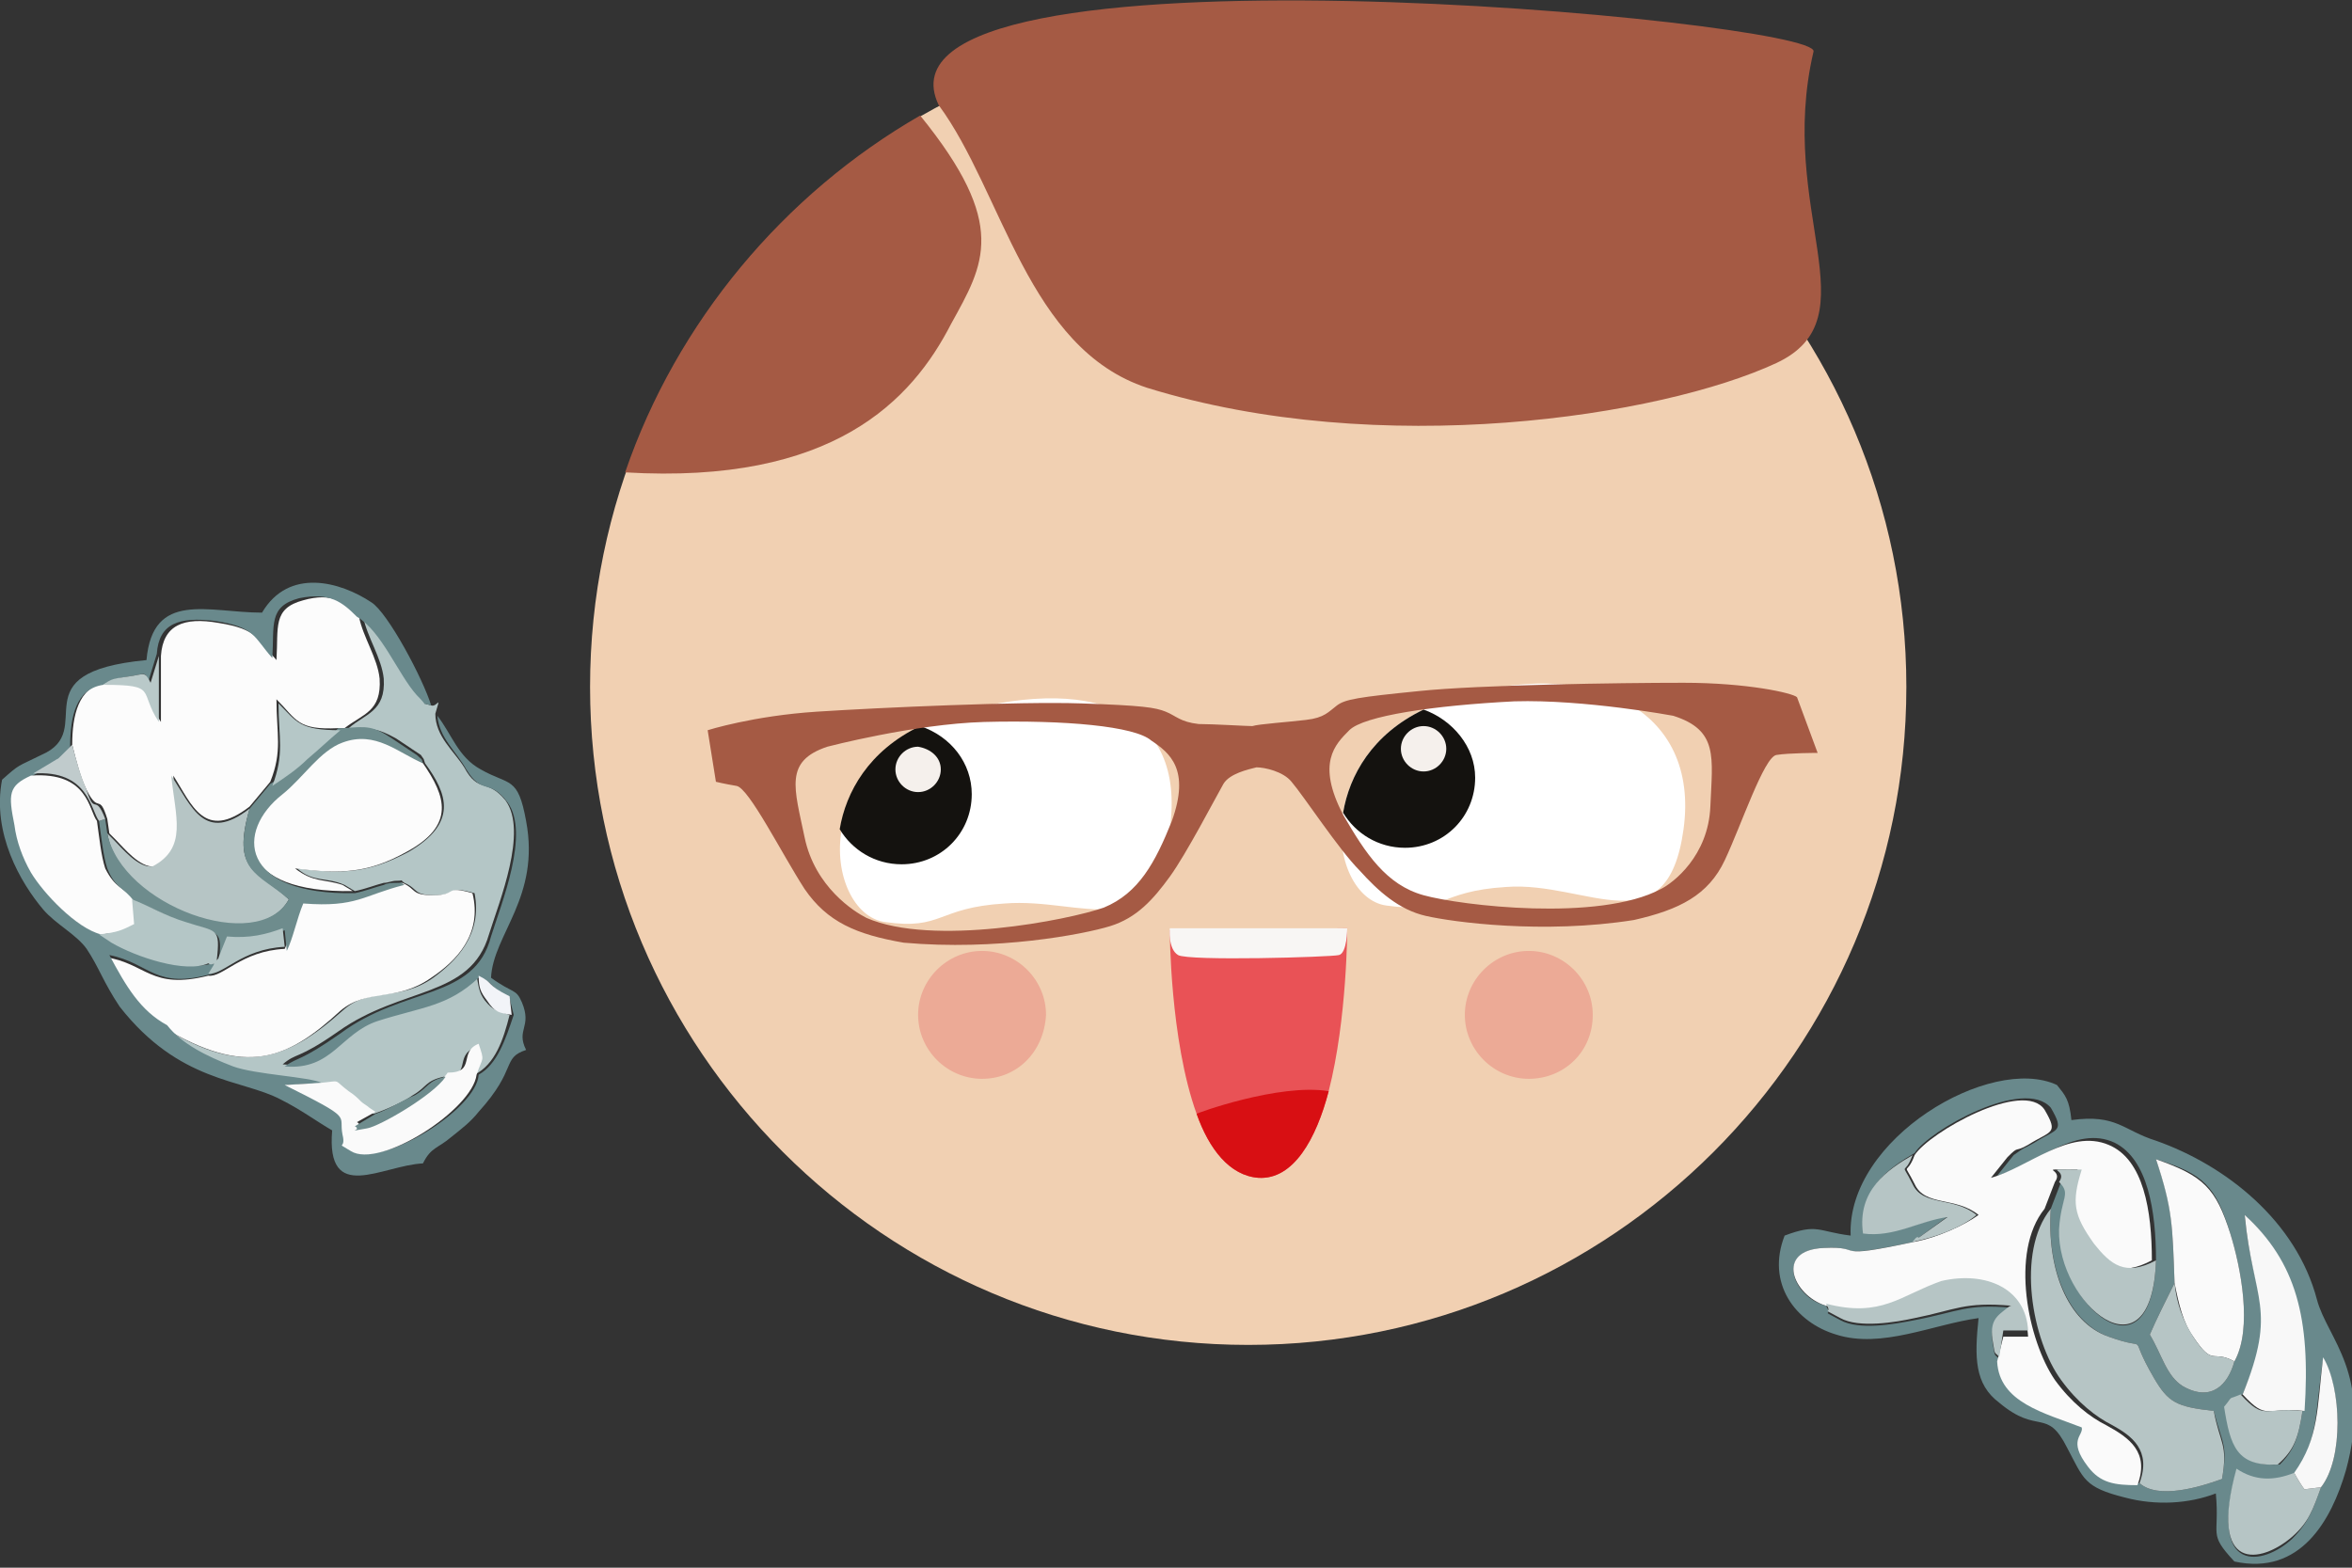 <?xml version="1.0" encoding="utf-8"?>
<!-- Generator: Adobe Illustrator 22.1.0, SVG Export Plug-In . SVG Version: 6.00 Build 0)  -->
<svg version="1.1" id="Layer_1" xmlns="http://www.w3.org/2000/svg" xmlns:xlink="http://www.w3.org/1999/xlink" x="0px" y="0px"
	 viewBox="0 0 114 76" style="enable-background:new 0 0 114 76;" xml:space="preserve">
<rect x="0" y="0" width="114" height="76" fill="#333333" stroke="none"/>
<style type="text/css">
	.st0{fill-rule:evenodd;clip-rule:evenodd;fill:#F1D0B2;}
	.st1{fill-rule:evenodd;clip-rule:evenodd;fill:#A55A44;}
	.st2{fill-rule:evenodd;clip-rule:evenodd;fill:#FCFCFC;}
	.st3{fill-rule:evenodd;clip-rule:evenodd;fill:#B4C6C6;}
	.st4{fill-rule:evenodd;clip-rule:evenodd;fill:#69898C;}
	.st5{fill-rule:evenodd;clip-rule:evenodd;fill:#B6C5C5;}
	.st6{fill-rule:evenodd;clip-rule:evenodd;fill:#6E8C8D;}
	.st7{fill-rule:evenodd;clip-rule:evenodd;fill:#FAFAFA;}
	.st8{fill-rule:evenodd;clip-rule:evenodd;fill:#B5C7C7;}
	.st9{fill-rule:evenodd;clip-rule:evenodd;fill:#C0CBCC;}
	.st10{fill-rule:evenodd;clip-rule:evenodd;fill:#B9C9C9;}
	.st11{fill-rule:evenodd;clip-rule:evenodd;fill:#F2F4F8;}
	.st12{fill-rule:evenodd;clip-rule:evenodd;fill:#F8F8F8;}
	.st13{fill:#ECAA96;}
	.st14{fill:#FFFFFF;}
	.st15{fill:#14120F;}
	.st16{fill:#E95256;}
	.st17{fill:#F8F6F4;}
	.st18{fill:#D80F13;}
	.st19{fill:#F5F0EC;}
	.st20{fill:#A55A44;}
</style>
<path class="st0" d="M60.5,65.2c17.6,0,31.9-14.3,31.9-31.9c0-17.6-14.3-31.9-31.9-31.9c-17.6,0-31.9,14.3-31.9,31.9
	C28.6,50.9,42.9,65.2,60.5,65.2L60.5,65.2z"/>
<path class="st1" d="M45.5,5.1C41.4-3.4,88.3,1,87.9,2.5c-1.8,7.7,2.9,12.9-1.8,15.1c-5.6,2.6-19.2,4.7-30.5,1.2
	C49.8,16.9,48.6,9.3,45.5,5.1L45.5,5.1z"/>
<path class="st1" d="M44.6,5.6c-6.6,3.8-11.8,10-14.3,17.3c10.1,0.6,13.9-3.5,15.8-7.2C47.7,12.8,48.9,10.9,44.6,5.6L44.6,5.6z"/>
<path class="st2" d="M17.4,29.9c0.2,1,0.9,2,1,3c0.1,1.6-0.8,1.7-1.7,2.4l-0.3,0c-2,0.1-2-0.4-3-1.4c0,1.7,0.3,2.5-0.3,4l-1,1.2
	c-2.2,1.7-2.8-0.1-3.7-1.5c0.1,2,0.8,3.5-0.9,4.4c-0.7,0.1-1.5-0.9-1.9-1.3c0,0-0.1-0.1-0.1-0.1c0,0-0.1-0.1-0.1-0.1
	c0,0-0.1-0.1-0.1-0.1l-0.1-0.7c-0.4-1.3-0.4-0.2-1-1.4c-0.3-0.6-0.5-1.4-0.7-2.2c0-1.4,0.3-2.8,1.6-3c2.7,0.1,1.7,0.4,2.7,1.9l0-3.2
	c0.1-1.5,1.1-1.9,2.8-1.6c1.9,0.3,1.9,0.8,2.8,1.8c0.1-1.6-0.2-2.5,1.3-2.9C16.1,28.7,16.8,29.2,17.4,29.9L17.4,29.9z"/>
<path class="st3" d="M20.9,34.2c0.3,0.1,0.5-0.6,0.2,0.4c0,1.1,0.9,1.8,1.4,2.6c0.7,1.3,1.1,0.5,2,1.6c1.1,1.5-0.3,4.9-0.8,6.5
	c-0.9,3.1-4.2,2.5-7.3,4.7c-2,1.4-2,1-2.7,1.6c2.3,0.2,2.7-1.6,4.5-2.2c2.1-0.7,3.4-0.8,4.9-2.1c0.1,0.5,0.1,0.8,0.4,1.2
	c0.4,0.5,0.6,0.5,1.2,0.7c-0.3,1.2-0.7,2.4-1.7,2.9c0.3-0.8,0.4-0.6,0-1.3c-1,0.4-0.1,1.4-1.5,1.4c-0.9,0.2-0.8,0.5-1.5,0.9
	c-0.4,0.3-1.3,0.7-1.9,0.9l-0.3-0.2c-0.1-0.1-0.3-0.2-0.4-0.3c-0.3-0.2-0.3-0.3-0.6-0.5c-0.8-0.7-0.4-0.5-1.4-0.4
	c-0.6-0.3-3.2-0.4-4.3-0.8c-1.3-0.4-2.5-1.1-3.2-2c3.9,2.4,6,1.6,8.7-0.8c1.3-1.2,2.7-0.4,4.4-1.6c1.1-0.8,2.4-2.1,2-4.1
	c-1.4-0.4-0.8,0.1-1.9,0.1c-1.1,0-0.8-0.3-1.5-0.6c-0.3-0.2,0.1-0.1-0.4-0.1c-0.2,0-0.4,0.1-0.6,0.1c-0.4,0.1-0.9,0.3-1.4,0.4
	l-0.5-0.3c-0.9-0.4-1.5-0.1-2.3-0.8c2.3,0.3,3.5,0.2,5.4-0.8c2.4-1.4,1.9-2.8,0.8-4.3c-0.1-0.3,0-0.1-0.2-0.4l-1.2-0.8
	c-0.9-0.5-1.2-0.5-2.3-0.5c0.8-0.7,1.8-0.8,1.7-2.4c-0.1-1-0.8-2-1-3c1.2,0.6,1.9,2.8,2.9,3.8C20.9,34.4,20.3,34,20.9,34.2
	L20.9,34.2z"/>
<path class="st2" d="M7.9,49.8c-1.3-0.7-2-1.9-2.8-3.4c2,0.3,2.2,1.6,5,0.9c0.7,0.1,1.6-1.2,3.7-1.3c0.3-0.6,0.4-1.5,0.8-2.3
	c2.7,0.2,3-0.4,4.9-0.9c0.7,0.3,0.4,0.6,1.5,0.6c1.2,0,0.5-0.5,1.9-0.1c0.5,2-0.8,3.3-2,4.1c-1.7,1.2-3.1,0.5-4.4,1.6
	C13.9,51.4,11.9,52.2,7.9,49.8L7.9,49.8z"/>
<path class="st4" d="M20.9,34.2c-0.6-0.2,0,0.2-0.7-0.5c-0.9-1-1.7-3.1-2.9-3.8c-0.7-0.7-1.3-1.2-2.8-0.9c-1.5,0.4-1.2,1.3-1.3,2.9
	c-0.9-1-0.8-1.5-2.8-1.8c-1.7-0.2-2.7,0.1-2.8,1.6l-0.4,1.3C7,32.5,7,32.7,6.2,32.8c-0.6,0.1-0.7,0.1-1.2,0.4
	c-1.3,0.2-1.6,1.5-1.6,3L3,36.7c-0.3,0.3-0.1,0.1-0.4,0.3l-1,0.6c-1.1,0.6-1.1,0.9-0.8,2.4c0.1,0.8,0.4,1.7,0.8,2.3
	c0.6,1.1,2.1,2.7,3.4,3l0.6,0.4c1.1,0.7,3.5,1.4,4.7,1c0.1,0.2,0.5-0.4,0,0.5c-2.8,0.8-3-0.5-5-0.9c0.8,1.5,1.5,2.7,2.8,3.4
	c0.7,0.9,1.9,1.5,3.2,2c1.1,0.4,3.7,0.5,4.3,0.8l-1.7,0.1c3.5,1.7,2.7,1.4,2.8,2.4c0.2,0.8-0.4,0.3,0.4,0.8c1.4,0.8,6-2,6.1-3.7
	c0.9-0.5,1.3-1.7,1.7-2.9l-0.2-0.8c-1.2-0.7-0.6-0.7-1.5-1c-1.5,1.4-2.7,1.4-4.9,2.1c-1.8,0.6-2.2,2.4-4.5,2.2
	c0.7-0.5,0.7-0.2,2.7-1.6c3.1-2.3,6.5-1.6,7.3-4.7c0.5-1.6,1.9-5,0.8-6.5c-0.9-1.2-1.2-0.3-2-1.6c-0.5-0.9-1.3-1.5-1.4-2.6
	c0.7,0.9,1,2,2.1,2.6c1.4,0.8,1.8,0.3,2.2,2.5c0.7,3.7-1.6,5.5-1.7,7.6c1.1,0.8,1.2,0.5,1.5,1.2c0.5,1.2-0.3,1.3,0.2,2.3
	c-1.2,0.4-0.4,0.9-2.3,3c-0.4,0.5-0.8,0.8-1.3,1.2c-0.7,0.6-1,0.5-1.4,1.3c-2,0.1-4.7,2-4.4-1.6c-0.7-0.4-1.5-1-2.5-1.5
	c-1.9-1-4.9-0.8-7.8-4.5C5,47.6,4.8,46.9,4.2,46c-0.5-0.7-1.5-1.2-2.1-1.9c-1.1-1.3-2.5-3.7-2-6.3C1,37,0.8,37.2,2,36.6
	c2.8-1.2-1.2-4,5.1-4.6c0.3-3.4,3-2.3,5.6-2.3c1.3-2.2,3.8-1.5,5.3-0.5C18.8,29.7,20.5,32.9,20.9,34.2L20.9,34.2z"/>
<path class="st2" d="M20.5,37c1.1,1.6,1.6,3-0.8,4.3c-1.8,1-3.1,1.1-5.4,0.8c0.9,0.7,1.4,0.5,2.3,0.8l0.5,0.3
	c-5.6,0.1-5.8-2.9-3.5-4.8c1-0.8,1.8-2,2.9-2.5C18.2,35.4,19.4,36.4,20.5,37L20.5,37z"/>
<path class="st2" d="M4.7,39.8c0.1,0.7,0.2,1.7,0.4,2.3C5.6,43.1,6,43,6.5,43.6l0.1,1.2c-0.7,0.4-0.8,0.4-1.7,0.5
	c-1.2-0.3-2.8-2-3.4-3c-0.4-0.7-0.7-1.5-0.8-2.3c-0.3-1.5-0.3-1.9,0.8-2.4C4.3,37.4,4.3,39.3,4.7,39.8L4.7,39.8z"/>
<path class="st5" d="M12.1,39.2c-0.9,3.1,0.4,3,1.9,4.4c-1.5,2.8-8.2,0.4-8.8-3.2c0,0,0.1,0.1,0.1,0.1c0,0,0.1,0.1,0.1,0.1
	c0,0,0.1,0.1,0.1,0.1c0.4,0.4,1.2,1.4,1.9,1.3c1.7-0.9,1.1-2.4,0.9-4.4C9.3,39.1,9.9,40.9,12.1,39.2L12.1,39.2z"/>
<path class="st6" d="M20.5,37c-1.2-0.5-2.3-1.6-3.9-1c-1.1,0.4-1.9,1.7-2.9,2.5c-2.3,1.8-2.1,4.9,3.5,4.8c0.5-0.1,1-0.3,1.4-0.4
	c0.2-0.1,0.4-0.1,0.6-0.1c0.5,0,0.1-0.1,0.4,0.1c-2,0.5-2.3,1.1-4.9,0.9c-0.3,0.7-0.5,1.7-0.8,2.3l-0.1-1c-0.8,0.3-1.6,0.5-2.7,0.4
	l-0.4,1c0,0-0.1,0.1-0.1,0.2c0.2-1.7,0-1.4-1.5-1.9c-0.9-0.3-1.7-0.8-2.6-1.1C6,43,5.6,43.1,5.2,42.1c-0.2-0.6-0.3-1.6-0.4-2.3
	l0.3-0.1l0.1,0.7c0.7,3.5,7.3,5.9,8.8,3.2c-1.5-1.3-2.8-1.3-1.9-4.4l1-1.2c0.7-0.4,1.2-0.8,1.7-1.3c0.6-0.5,1-0.8,1.6-1.4l0.3,0
	c1.1-0.1,1.4-0.1,2.3,0.5l1.2,0.8C20.5,36.9,20.4,36.7,20.5,37L20.5,37z"/>
<path class="st7" d="M23.1,52.1c-0.2,1.7-4.7,4.6-6.1,3.7c-0.8-0.5-0.2,0-0.4-0.8c-0.2-1,0.6-0.7-2.8-2.4l1.7-0.1
	c1.1-0.1,0.6-0.2,1.4,0.4c0.3,0.2,0.4,0.3,0.6,0.5c0.1,0.1,0.3,0.2,0.4,0.3l0.3,0.2l-0.9,0.5c0.4,0.2-0.6,0.3,0.6,0.1
	c0.5-0.1,3.2-1.6,3.8-2.5c1.4,0,0.5-1,1.5-1.4C23.5,51.5,23.4,51.2,23.1,52.1L23.1,52.1z"/>
<path class="st3" d="M13.8,45.9c-2.1,0.1-3,1.4-3.7,1.3c0.5-0.8,0.2-0.3,0-0.5c-1.1,0.5-3.5-0.3-4.7-1l-0.6-0.4
	c0.9-0.1,1.1-0.2,1.7-0.5l-0.1-1.2c0.8,0.3,1.6,0.8,2.6,1.1c1.5,0.5,1.7,0.2,1.5,1.9c0-0.1,0.1-0.1,0.1-0.2l0.4-1
	c1.1,0.1,1.9-0.1,2.7-0.4L13.8,45.9L13.8,45.9z"/>
<path class="st8" d="M16.5,35.4c-0.6,0.5-1,0.9-1.6,1.4c-0.5,0.5-1.1,0.9-1.7,1.3c0.6-1.6,0.3-2.3,0.3-4
	C14.4,35,14.5,35.4,16.5,35.4L16.5,35.4z"/>
<path class="st9" d="M5.1,39.7l-0.3,0.1c-0.4-0.5-0.5-2.5-3.2-2.3l1-0.6c0.3-0.2,0.1,0,0.4-0.3l0.5-0.5c0.2,0.8,0.4,1.5,0.7,2.2
	C4.6,39.6,4.6,38.4,5.1,39.7L5.1,39.7z"/>
<path class="st10" d="M5,33.2c0.4-0.3,0.5-0.3,1.2-0.4C7,32.7,7,32.5,7.3,33.1l0.4-1.3l0,3.2C6.7,33.5,7.7,33.2,5,33.2L5,33.2z"/>
<path class="st6" d="M18.2,54c0.6-0.2,1.4-0.7,1.9-0.9c0.7-0.4,0.6-0.7,1.5-0.9c-0.6,0.9-3.2,2.4-3.8,2.5c-1.2,0.2-0.2,0.1-0.6-0.1
	L18.2,54L18.2,54z"/>
<path class="st11" d="M24.8,49.2c-0.6-0.1-0.8-0.1-1.2-0.7c-0.3-0.4-0.4-0.6-0.4-1.2c0.8,0.4,0.3,0.4,1.5,1L24.8,49.2L24.8,49.2z"/>
<path class="st4" d="M112.5,72.1c-0.4,1.1-0.6,1.7-1.4,2.5c-1.4,1.3-4.1,1.8-2.7-3.3c0.9,0.6,1.8,0.5,2.8,0.2c1.2-1.7,1-3.1,1.4-5.6
	C113.5,67.3,113.6,70.7,112.5,72.1L112.5,72.1z M111.6,68.4c-0.2,1.3-0.4,1.9-1.1,2.6c-2,0.1-2.3-0.9-2.6-2.8
	c0.4-0.6,0.1-0.3,0.8-0.6c1.8-4.2,0.5-4.5,0.1-8.7C111.2,61.2,112,63.9,111.6,68.4L111.6,68.4z M108.3,66c-0.3,1.1-1.1,2-2.5,1.2
	c-0.8-0.5-1-1.5-1.6-2.5c0.3-0.7,0.8-1.7,1.2-2.5c-0.1-2.8-0.1-3.7-0.9-6c2.3,0.7,2.9,1.3,3.6,3.6C108.6,61.4,109.2,64.4,108.3,66
	L108.3,66z M104.5,61.1c-0.2,6.1-4.8,2.1-4.6-1.5c0-1.6,0.5-1.7,0-2.3l-0.5,1.3c-0.2,3,0.9,5.5,2.8,6.2c2.2,0.8,0.8-0.4,2.2,2
	c0.7,1.2,1.1,1.4,2.9,1.6c0.4,1.6,0.7,1.6,0.4,3.3c-1.1,0.4-3.1,1-4,0.2c-1.2,0.1-1.8-0.1-2.4-0.9c-1.1-1.3-0.2-1.5-0.3-1.9
	c-1.8-0.7-4-1.2-4.1-3.2c-0.2-0.3-0.2,0-0.3-0.7c-0.2-1.1,0.3-1.4,0.7-1.7c0,0,0.1-0.1,0.2-0.1c-2.2-0.2-2.6,0.2-4.7,0.6
	c-1,0.2-2.7,0.5-3.6,0c-1.1-0.6-0.3-0.1-0.7-0.7c-1.6-0.4-2.5-2.7-0.1-2.8c2.1-0.1,0.1,0.6,4.4-0.3c0.1-0.1,0.2-0.2,0.2-0.2l1.5-1.1
	c-1.4,0.3-2.6,1-4.1,0.8c-0.3-2.1,1.2-3.1,2.4-3.8c0.7-1.1,5.3-3.7,6.6-2.2c0.7,1.2,0.3,1-0.8,1.7c-0.7,0.4-0.3,0.1-1,0.6l-0.8,1
	c1.8-0.5,3.8-2.5,5.7-1.6C104.1,56.2,104.5,58.7,104.5,61.1L104.5,61.1z M89.7,59.9c-1.6-0.2-1.6-0.6-3.2,0
	c-0.9,2.3,0.5,4.2,2.5,4.8c2.2,0.7,4.7-0.5,6.9-0.8c-0.2,1.9-0.2,3.2,1,4.1c1.9,1.6,2.3,0.2,3.3,2.2c0.8,1.5,0.8,1.9,2.8,2.4
	c1.5,0.4,3.1,0.3,4.4-0.2c0.2,2.1-0.4,1.9,0.9,3.3c3.2,0.7,4.7-2,5.4-4.4c1.3-4.7-0.9-6.4-1.4-8.3c-1-3.8-4.4-6.5-7.8-7.7
	c-1.6-0.5-1.9-1.3-4.1-1c-0.1-1-0.3-1.2-0.7-1.7C96.5,51.1,89.5,55.2,89.7,59.9L89.7,59.9z"/>
<path class="st7" d="M92.8,56c-0.4,1.1-0.6,0.2,0,1.4c0.5,1.1,2,0.6,3.1,1.5c-0.7,0.5-2,1.1-3.1,1.3c-4.2,0.9-2.3,0.2-4.4,0.3
	c-2.4,0.1-1.5,2.3,0.1,2.8c2.7,0.7,3.6-0.4,5.6-0.9c2.2-0.5,4.1,0.3,4.2,2.4l-1.2,0L96.8,66c0.1,2,2.3,2.5,4.1,3.2
	c0.1,0.4-0.7,0.6,0.3,1.9c0.6,0.8,1.3,0.9,2.4,0.9c0.6-1.6-0.4-2.3-1.5-2.9c-0.8-0.4-1.7-1.1-2.5-2.2c-1.3-1.9-2.2-6.2-0.5-8.3
	l0.5-1.3c0.5-0.7-1.1-0.6,1.1-0.6c-0.5,1.6-0.4,2.2,0.6,3.6c0.7,1.1,1.5,1.6,3,0.8c0-2.4-0.4-4.9-2.1-5.6c-1.9-0.8-3.9,1.1-5.7,1.6
	l0.8-1c0.6-0.6,0.3-0.2,1-0.6c1.1-0.7,1.5-0.5,0.8-1.7C98.1,52.3,93.5,54.9,92.8,56L92.8,56z"/>
<path class="st5" d="M103.7,71.9c0.9,0.8,2.9,0.2,4-0.2c0.3-1.7-0.1-1.7-0.4-3.3c-1.8-0.2-2.2-0.4-2.9-1.6c-1.4-2.4,0-1.2-2.2-2
	c-2-0.7-3-3.3-2.8-6.2c-1.7,2.1-0.9,6.4,0.5,8.3c0.8,1.1,1.7,1.8,2.5,2.2C103.3,69.6,104.3,70.3,103.7,71.9L103.7,71.9z"/>
<path class="st7" d="M105.4,62.2c0.2,1,0.4,1.9,0.9,2.6c1,1.5,0.9,0.6,2,1.2c0.9-1.6,0.3-4.6-0.2-6.2c-0.7-2.2-1.3-2.8-3.6-3.6
	C105.3,58.6,105.3,59.4,105.4,62.2L105.4,62.2z"/>
<path class="st12" d="M108.7,67.6c1.2,1.3,1.1,0.6,3,0.8c0.3-4.5-0.4-7.2-2.9-9.5C109.2,63.1,110.4,63.4,108.7,67.6L108.7,67.6z"/>
<path class="st5" d="M104.5,61.1c-1.5,0.8-2.2,0.2-3-0.8c-1-1.4-1.1-2-0.6-3.6c-2.2,0-0.6-0.1-1.1,0.6c0.6,0.6,0.1,0.7,0,2.3
	C99.7,63.2,104.3,67.1,104.5,61.1L104.5,61.1z"/>
<path class="st5" d="M112.5,72.1l-0.8,0.1c-0.1-0.1-0.4-0.6-0.5-0.8c-1,0.4-1.9,0.4-2.8-0.2c-1.4,5.1,1.2,4.6,2.7,3.3
	C111.9,73.8,112.1,73.2,112.5,72.1L112.5,72.1z"/>
<path class="st5" d="M88.5,63.2c0.4,0.6-0.4,0.1,0.7,0.7c0.9,0.5,2.7,0.2,3.6,0c2-0.4,2.4-0.8,4.7-0.6c-0.1,0-0.2,0.1-0.2,0.1
	c-0.5,0.4-0.9,0.6-0.7,1.7c0.1,0.7,0.1,0.4,0.3,0.7l0.2-1.3l1.2,0c-0.1-2-2-2.9-4.2-2.4C92.1,62.8,91.2,63.9,88.5,63.2L88.5,63.2z"
	/>
<path class="st5" d="M92.7,60.2c1.1-0.2,2.4-0.7,3.1-1.3c-1.1-0.9-2.6-0.4-3.1-1.5c-0.6-1.2-0.4-0.3,0-1.4c-1.2,0.7-2.7,1.7-2.4,3.8
	c1.5,0.2,2.7-0.6,4.1-0.8L93,60C92.9,59.9,92.8,60.1,92.7,60.2L92.7,60.2z"/>
<path class="st5" d="M108.3,66c-1.1-0.6-1,0.3-2-1.2c-0.5-0.8-0.8-1.6-0.9-2.6c-0.4,0.8-0.9,1.8-1.2,2.5c0.6,1,0.8,2,1.6,2.5
	C107.2,68,108,67.1,108.3,66L108.3,66z"/>
<path class="st5" d="M111.6,68.4c-1.9-0.2-1.8,0.5-3-0.8c-0.7,0.3-0.3,0-0.8,0.6c0.3,1.9,0.6,2.9,2.6,2.8
	C111.2,70.3,111.4,69.7,111.6,68.4L111.6,68.4z"/>
<path class="st12" d="M111.2,71.4c0.1,0.2,0.4,0.7,0.5,0.8l0.8-0.1c1.1-1.4,1-4.8,0.1-6.3C112.3,68.3,112.4,69.7,111.2,71.4
	L111.2,71.4z"/>
<path class="st13" d="M47.6,52.3c-1.7,0-3.1-1.4-3.1-3.1c0-1.7,1.4-3.1,3.1-3.1c1.7,0,3.1,1.4,3.1,3.1C50.6,51,49.3,52.3,47.6,52.3
	L47.6,52.3z"/>
<path class="st13" d="M74.1,52.3c-1.7,0-3.1-1.4-3.1-3.1c0-1.7,1.4-3.1,3.1-3.1c1.7,0,3.1,1.4,3.1,3.1C77.2,51,75.8,52.3,74.1,52.3
	L74.1,52.3z"/>
<path class="st14" d="M56.7,40.2c-0.8,5.8-4.2,3.3-8,3.6c-3.3,0.2-3,1.3-5.8,0.9c-1.5-0.2-2.5-2.3-2.1-4.5c0.3-1.8,1.4-3.8,3.9-5
	c0.4-0.2,0.8-0.3,1.2-0.5C52.9,32.6,57.5,34.4,56.7,40.2L56.7,40.2z"/>
<path class="st15" d="M47.1,38.5c0,1.9-1.5,3.4-3.4,3.4c-1.3,0-2.4-0.7-3-1.7c0.3-1.8,1.4-3.8,3.9-5C46.1,35.7,47.1,37,47.1,38.5
	L47.1,38.5z"/>
<path class="st14" d="M81.6,40.2c-0.8,5.8-4.7,2.5-8.6,2.8c-3.3,0.2-3,1.3-5.8,0.9c-1.5-0.2-2.5-2.3-2.1-4.5c0.3-1.8,1.4-3.8,3.9-5
	c0.4-0.2,0.8-0.3,1.2-0.5C77.2,31.7,82.4,34.4,81.6,40.2L81.6,40.2z"/>
<path class="st15" d="M71.5,37.7c0,1.9-1.5,3.4-3.4,3.4c-1.3,0-2.4-0.7-3-1.7c0.3-1.8,1.4-3.8,3.9-5C70.4,34.9,71.5,36.2,71.5,37.7
	L71.5,37.7z"/>
<path class="st16" d="M65.3,45c0,0,0,4.4-0.9,7.9c-0.6,2.3-1.7,4.3-3.4,4.2c-1.4-0.1-2.4-1.4-3-3.1c-1.3-3.6-1.3-8.9-1.3-8.9
	L65.3,45L65.3,45z"/>
<path class="st17" d="M56.7,45c0,0-0.1,1,0.4,1.3c0.5,0.3,7.4,0.1,7.8,0c0.4-0.1,0.4-1.3,0.4-1.3L56.7,45L56.7,45z"/>
<path class="st18" d="M64.4,52.9c-0.6,2.3-1.7,4.3-3.4,4.2c-1.4-0.1-2.4-1.4-3-3.1C57.9,54,62,52.5,64.4,52.9L64.4,52.9z"/>
<path class="st19" d="M45.6,37.3c0,0.6-0.5,1.1-1.1,1.1c-0.6,0-1.1-0.5-1.1-1.1c0-0.6,0.5-1.1,1.1-1.1
	C45.1,36.3,45.6,36.7,45.6,37.3L45.6,37.3z"/>
<path class="st19" d="M70.1,36.3c0,0.6-0.5,1.1-1.1,1.1c-0.6,0-1.1-0.5-1.1-1.1c0-0.6,0.5-1.1,1.1-1.1
	C69.6,35.2,70.1,35.7,70.1,36.3L70.1,36.3z"/>
<path class="st20" d="M82.9,39.1c-0.1,2.4-1.8,3.7-2.4,4c-3,1.6-9.7,0.8-11.5,0.3c-1.8-0.5-2.8-2-3.9-3.9c-1.3-2.5-0.4-3.4,0.3-4.1
	c0.7-0.7,4.1-1.2,8-1.4c3.4-0.1,7.7,0.7,7.7,0.7C83.3,35.4,83,36.7,82.9,39.1L82.9,39.1z M56.8,39.8c-0.8,2-1.6,3.5-3.3,4.2
	c-1.7,0.6-8.3,1.9-11.5,0.5c-0.6-0.3-2.5-1.5-3-3.9c-0.5-2.4-1-3.7,1.1-4.4c0,0,4.2-1.1,7.6-1.2c3.9-0.1,7.3,0.2,8.1,0.9
	C56.7,36.5,57.7,37.3,56.8,39.8L56.8,39.8z M81.6,33.1c-3.1,0-9.9,0.1-12.8,0.4c-3,0.3-3.6,0.4-4,0.7c-0.4,0.3-0.6,0.6-1.5,0.7
	c-0.8,0.1-2.3,0.2-2.6,0.3c-0.3,0-1.9-0.1-2.6-0.1c-0.9-0.1-1.1-0.4-1.6-0.6c-0.5-0.2-1.1-0.3-4.1-0.4c-3-0.1-9.7,0.2-12.8,0.4
	c-3.1,0.2-5.3,0.9-5.3,0.9l0.4,2.5c0,0,0.4,0.1,1,0.2c0.6,0.1,2.2,3.3,3.3,5c1.1,1.6,2.5,2.2,4.8,2.6c4.5,0.4,8.7-0.4,10-0.8
	c1.3-0.4,2.1-1.3,2.9-2.4c0.8-1.1,2.2-3.8,2.6-4.5c0.3-0.5,1.2-0.7,1.6-0.8c0.4,0,1.3,0.2,1.7,0.7c0.6,0.7,2.3,3.3,3.3,4.3
	c0.9,1,1.9,1.9,3.2,2.2c1.3,0.3,5.7,0.9,10.1,0.2c2.2-0.5,3.6-1.2,4.4-2.9c0.8-1.7,1.9-5,2.5-5.1c0.6-0.1,2-0.1,2-0.1l-1-2.7
	C86.9,33.6,84.7,33.1,81.6,33.1L81.6,33.1z"/>
</svg>
